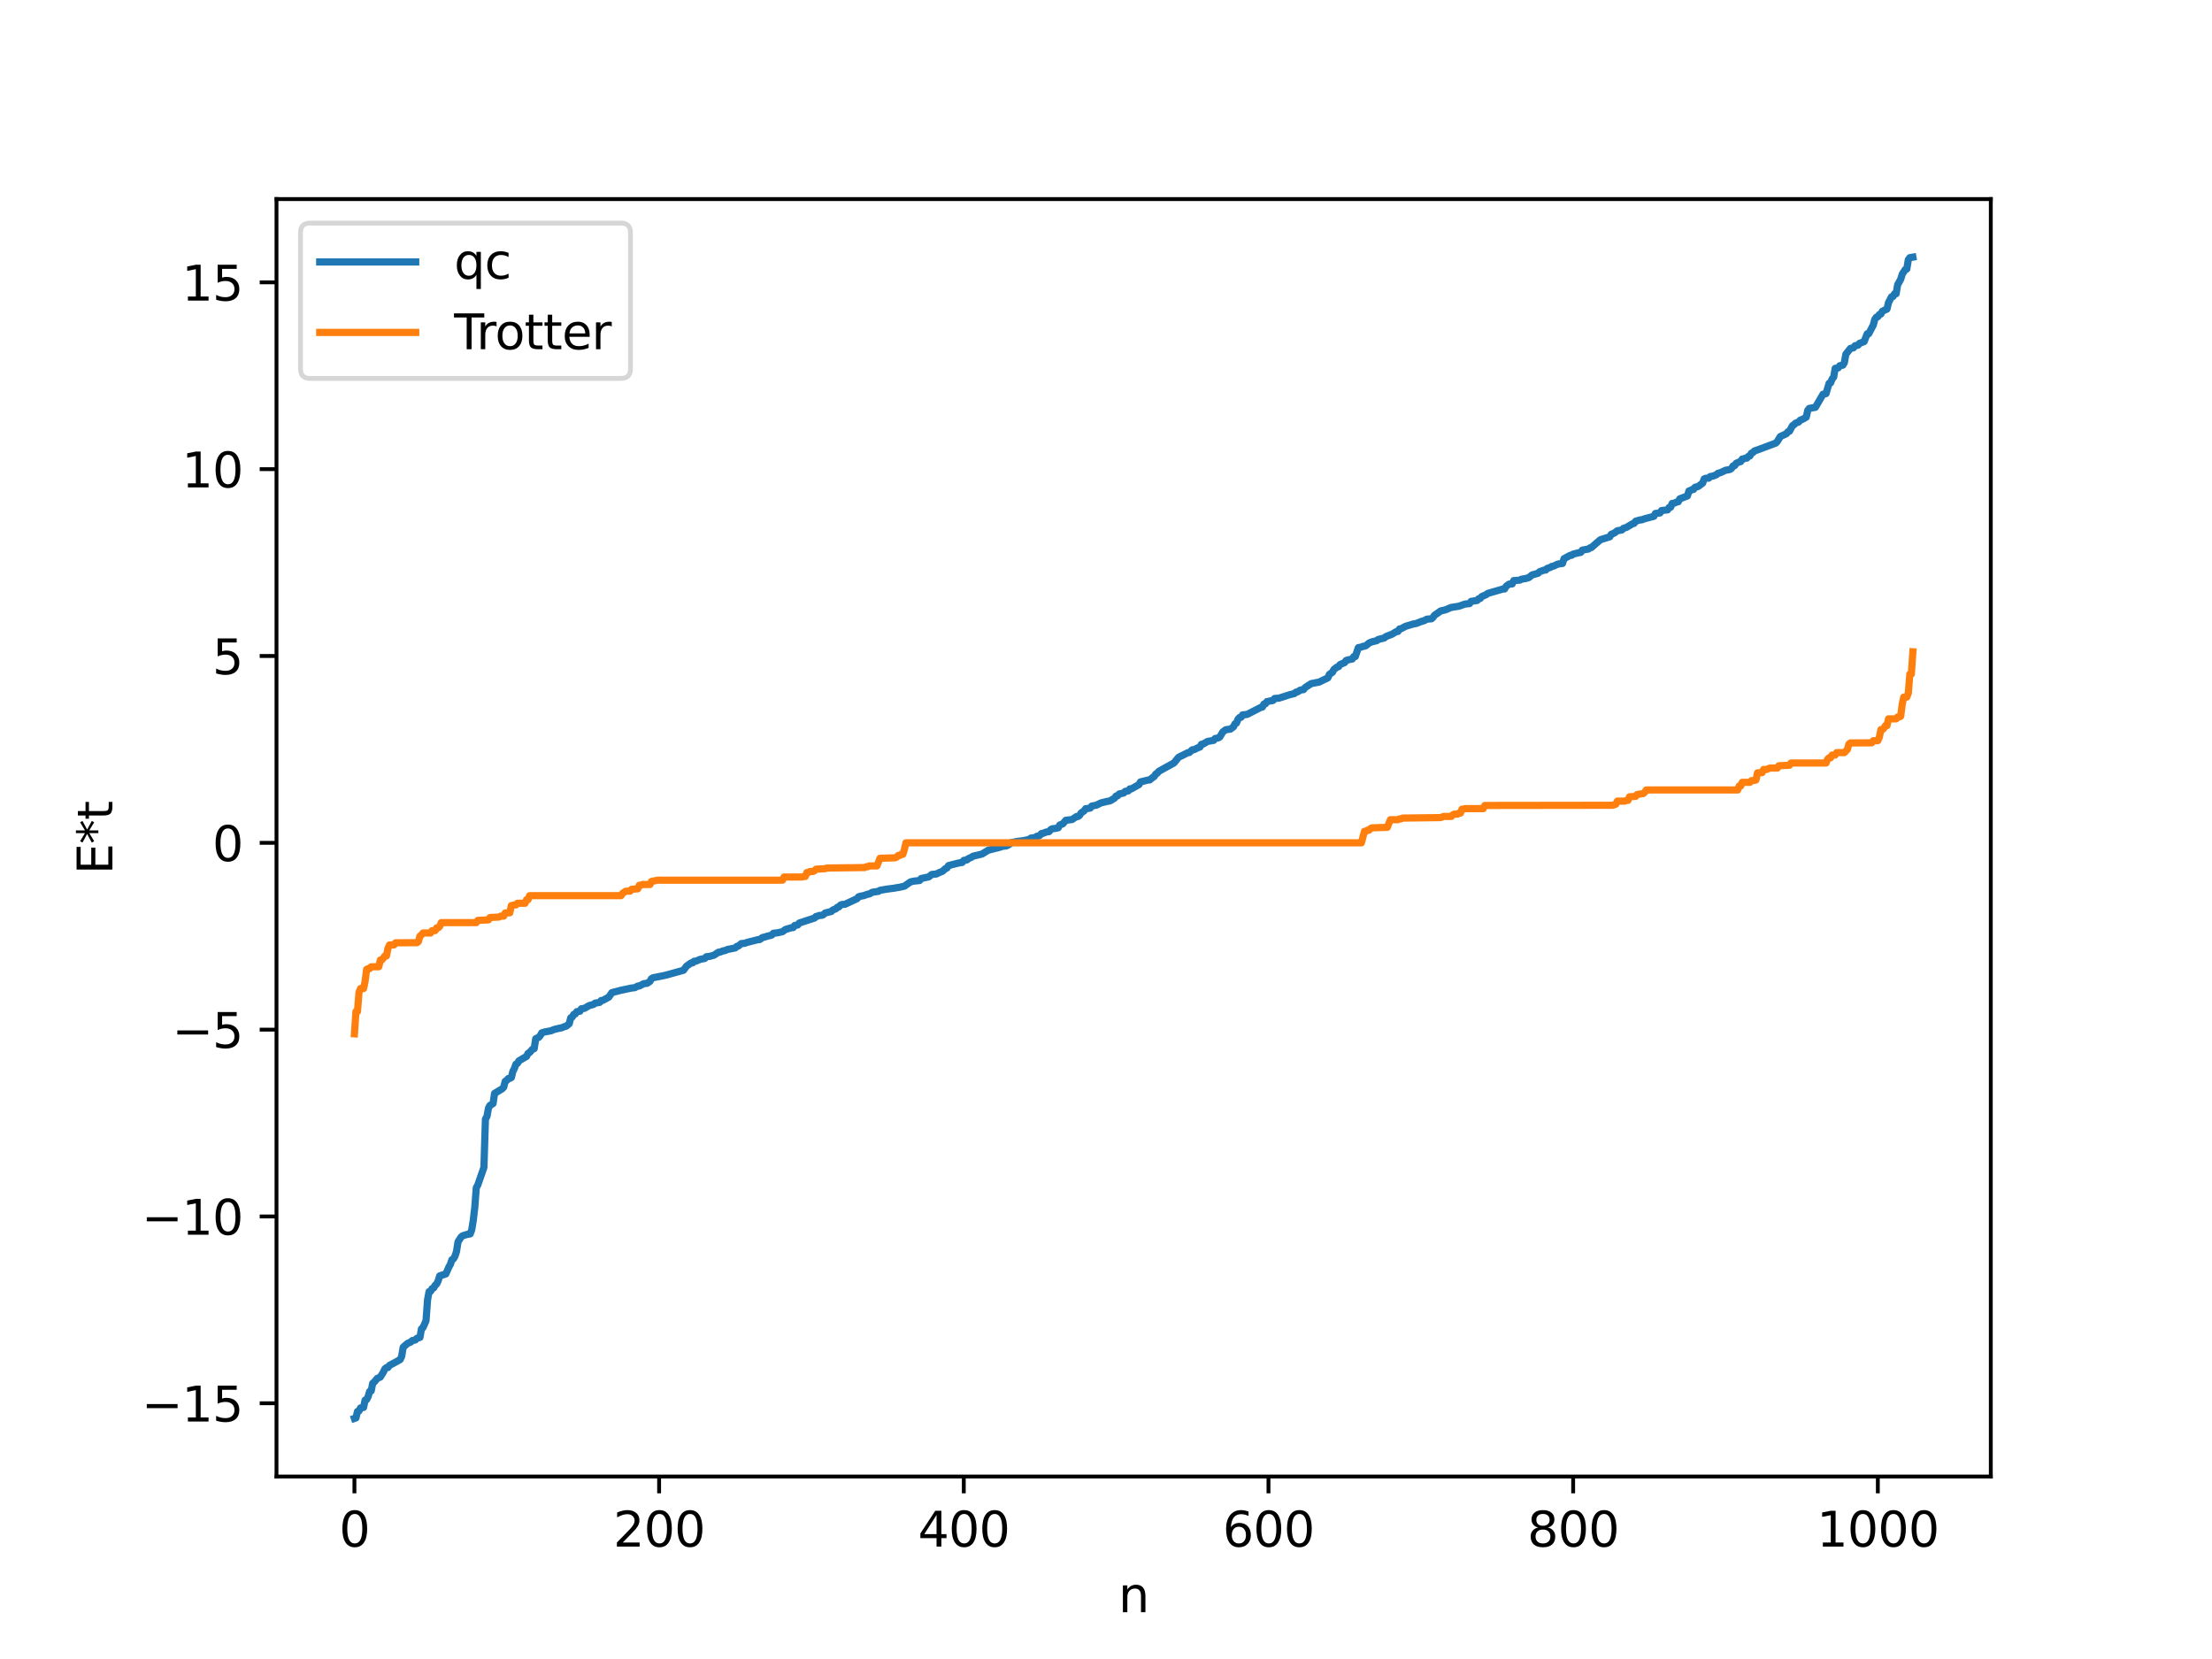 <?xml version="1.0" encoding="utf-8" standalone="no"?>
<!DOCTYPE svg PUBLIC "-//W3C//DTD SVG 1.1//EN"
  "http://www.w3.org/Graphics/SVG/1.1/DTD/svg11.dtd">
<svg xmlns:xlink="http://www.w3.org/1999/xlink" width="460.8pt" height="345.6pt" viewBox="0 0 460.8 345.6" xmlns="http://www.w3.org/2000/svg" version="1.1">
 <defs>
  <style type="text/css">*{stroke-linejoin: round; stroke-linecap: butt}</style>
 </defs>
 <g id="figure_1">
  <g id="patch_1">
   <path d="M 0 345.6 
L 460.8 345.6 
L 460.8 0 
L 0 0 
z
" style="fill: #ffffff"/>
  </g>
  <g id="axes_1">
   <g id="patch_2">
    <path d="M 57.6 307.584 
L 414.72 307.584 
L 414.72 41.472 
L 57.6 41.472 
z
" style="fill: #ffffff"/>
   </g>
   <g id="matplotlib.axis_1">
    <g id="xtick_1">
     <g id="line2d_1">
      <defs>
       <path id="m600a2b64b6" d="M 0 0 
L 0 3.5 
" style="stroke: #000000; stroke-width: 0.8"/>
      </defs>
      <g>
       <use xlink:href="#m600a2b64b6" x="73.833" y="307.584" style="stroke: #000000; stroke-width: 0.8"/>
      </g>
     </g>
     <g id="text_1">
      <!-- 0 -->
      <g transform="translate(70.651 322.182) scale(0.1 -0.1)">
       <defs>
        <path id="DejaVuSans-30" d="M 2034 4250 
Q 1547 4250 1301 3770 
Q 1056 3291 1056 2328 
Q 1056 1369 1301 889 
Q 1547 409 2034 409 
Q 2525 409 2770 889 
Q 3016 1369 3016 2328 
Q 3016 3291 2770 3770 
Q 2525 4250 2034 4250 
z
M 2034 4750 
Q 2819 4750 3233 4129 
Q 3647 3509 3647 2328 
Q 3647 1150 3233 529 
Q 2819 -91 2034 -91 
Q 1250 -91 836 529 
Q 422 1150 422 2328 
Q 422 3509 836 4129 
Q 1250 4750 2034 4750 
z
" transform="scale(0.016)"/>
       </defs>
       <use xlink:href="#DejaVuSans-30"/>
      </g>
     </g>
    </g>
    <g id="xtick_2">
     <g id="line2d_2">
      <g>
       <use xlink:href="#m600a2b64b6" x="137.304" y="307.584" style="stroke: #000000; stroke-width: 0.8"/>
      </g>
     </g>
     <g id="text_2">
      <!-- 200 -->
      <g transform="translate(127.76 322.182) scale(0.1 -0.1)">
       <defs>
        <path id="DejaVuSans-32" d="M 1228 531 
L 3431 531 
L 3431 0 
L 469 0 
L 469 531 
Q 828 903 1448 1529 
Q 2069 2156 2228 2338 
Q 2531 2678 2651 2914 
Q 2772 3150 2772 3378 
Q 2772 3750 2511 3984 
Q 2250 4219 1831 4219 
Q 1534 4219 1204 4116 
Q 875 4013 500 3803 
L 500 4441 
Q 881 4594 1212 4672 
Q 1544 4750 1819 4750 
Q 2544 4750 2975 4387 
Q 3406 4025 3406 3419 
Q 3406 3131 3298 2873 
Q 3191 2616 2906 2266 
Q 2828 2175 2409 1742 
Q 1991 1309 1228 531 
z
" transform="scale(0.016)"/>
       </defs>
       <use xlink:href="#DejaVuSans-32"/>
       <use xlink:href="#DejaVuSans-30" x="63.623"/>
       <use xlink:href="#DejaVuSans-30" x="127.246"/>
      </g>
     </g>
    </g>
    <g id="xtick_3">
     <g id="line2d_3">
      <g>
       <use xlink:href="#m600a2b64b6" x="200.775" y="307.584" style="stroke: #000000; stroke-width: 0.8"/>
      </g>
     </g>
     <g id="text_3">
      <!-- 400 -->
      <g transform="translate(191.231 322.182) scale(0.1 -0.1)">
       <defs>
        <path id="DejaVuSans-34" d="M 2419 4116 
L 825 1625 
L 2419 1625 
L 2419 4116 
z
M 2253 4666 
L 3047 4666 
L 3047 1625 
L 3713 1625 
L 3713 1100 
L 3047 1100 
L 3047 0 
L 2419 0 
L 2419 1100 
L 313 1100 
L 313 1709 
L 2253 4666 
z
" transform="scale(0.016)"/>
       </defs>
       <use xlink:href="#DejaVuSans-34"/>
       <use xlink:href="#DejaVuSans-30" x="63.623"/>
       <use xlink:href="#DejaVuSans-30" x="127.246"/>
      </g>
     </g>
    </g>
    <g id="xtick_4">
     <g id="line2d_4">
      <g>
       <use xlink:href="#m600a2b64b6" x="264.246" y="307.584" style="stroke: #000000; stroke-width: 0.8"/>
      </g>
     </g>
     <g id="text_4">
      <!-- 600 -->
      <g transform="translate(254.702 322.182) scale(0.1 -0.1)">
       <defs>
        <path id="DejaVuSans-36" d="M 2113 2584 
Q 1688 2584 1439 2293 
Q 1191 2003 1191 1497 
Q 1191 994 1439 701 
Q 1688 409 2113 409 
Q 2538 409 2786 701 
Q 3034 994 3034 1497 
Q 3034 2003 2786 2293 
Q 2538 2584 2113 2584 
z
M 3366 4563 
L 3366 3988 
Q 3128 4100 2886 4159 
Q 2644 4219 2406 4219 
Q 1781 4219 1451 3797 
Q 1122 3375 1075 2522 
Q 1259 2794 1537 2939 
Q 1816 3084 2150 3084 
Q 2853 3084 3261 2657 
Q 3669 2231 3669 1497 
Q 3669 778 3244 343 
Q 2819 -91 2113 -91 
Q 1303 -91 875 529 
Q 447 1150 447 2328 
Q 447 3434 972 4092 
Q 1497 4750 2381 4750 
Q 2619 4750 2861 4703 
Q 3103 4656 3366 4563 
z
" transform="scale(0.016)"/>
       </defs>
       <use xlink:href="#DejaVuSans-36"/>
       <use xlink:href="#DejaVuSans-30" x="63.623"/>
       <use xlink:href="#DejaVuSans-30" x="127.246"/>
      </g>
     </g>
    </g>
    <g id="xtick_5">
     <g id="line2d_5">
      <g>
       <use xlink:href="#m600a2b64b6" x="327.717" y="307.584" style="stroke: #000000; stroke-width: 0.8"/>
      </g>
     </g>
     <g id="text_5">
      <!-- 800 -->
      <g transform="translate(318.173 322.182) scale(0.1 -0.1)">
       <defs>
        <path id="DejaVuSans-38" d="M 2034 2216 
Q 1584 2216 1326 1975 
Q 1069 1734 1069 1313 
Q 1069 891 1326 650 
Q 1584 409 2034 409 
Q 2484 409 2743 651 
Q 3003 894 3003 1313 
Q 3003 1734 2745 1975 
Q 2488 2216 2034 2216 
z
M 1403 2484 
Q 997 2584 770 2862 
Q 544 3141 544 3541 
Q 544 4100 942 4425 
Q 1341 4750 2034 4750 
Q 2731 4750 3128 4425 
Q 3525 4100 3525 3541 
Q 3525 3141 3298 2862 
Q 3072 2584 2669 2484 
Q 3125 2378 3379 2068 
Q 3634 1759 3634 1313 
Q 3634 634 3220 271 
Q 2806 -91 2034 -91 
Q 1263 -91 848 271 
Q 434 634 434 1313 
Q 434 1759 690 2068 
Q 947 2378 1403 2484 
z
M 1172 3481 
Q 1172 3119 1398 2916 
Q 1625 2713 2034 2713 
Q 2441 2713 2670 2916 
Q 2900 3119 2900 3481 
Q 2900 3844 2670 4047 
Q 2441 4250 2034 4250 
Q 1625 4250 1398 4047 
Q 1172 3844 1172 3481 
z
" transform="scale(0.016)"/>
       </defs>
       <use xlink:href="#DejaVuSans-38"/>
       <use xlink:href="#DejaVuSans-30" x="63.623"/>
       <use xlink:href="#DejaVuSans-30" x="127.246"/>
      </g>
     </g>
    </g>
    <g id="xtick_6">
     <g id="line2d_6">
      <g>
       <use xlink:href="#m600a2b64b6" x="391.188" y="307.584" style="stroke: #000000; stroke-width: 0.8"/>
      </g>
     </g>
     <g id="text_6">
      <!-- 1000 -->
      <g transform="translate(378.463 322.182) scale(0.1 -0.1)">
       <defs>
        <path id="DejaVuSans-31" d="M 794 531 
L 1825 531 
L 1825 4091 
L 703 3866 
L 703 4441 
L 1819 4666 
L 2450 4666 
L 2450 531 
L 3481 531 
L 3481 0 
L 794 0 
L 794 531 
z
" transform="scale(0.016)"/>
       </defs>
       <use xlink:href="#DejaVuSans-31"/>
       <use xlink:href="#DejaVuSans-30" x="63.623"/>
       <use xlink:href="#DejaVuSans-30" x="127.246"/>
       <use xlink:href="#DejaVuSans-30" x="190.869"/>
      </g>
     </g>
    </g>
    <g id="text_7">
     <!-- n -->
     <g transform="translate(232.991 335.861) scale(0.1 -0.1)">
      <defs>
       <path id="DejaVuSans-6e" d="M 3513 2113 
L 3513 0 
L 2938 0 
L 2938 2094 
Q 2938 2591 2744 2837 
Q 2550 3084 2163 3084 
Q 1697 3084 1428 2787 
Q 1159 2491 1159 1978 
L 1159 0 
L 581 0 
L 581 3500 
L 1159 3500 
L 1159 2956 
Q 1366 3272 1645 3428 
Q 1925 3584 2291 3584 
Q 2894 3584 3203 3211 
Q 3513 2838 3513 2113 
z
" transform="scale(0.016)"/>
      </defs>
      <use xlink:href="#DejaVuSans-6e"/>
     </g>
    </g>
   </g>
   <g id="matplotlib.axis_2">
    <g id="ytick_1">
     <g id="line2d_7">
      <defs>
       <path id="mae96a504cc" d="M 0 0 
L -3.5 0 
" style="stroke: #000000; stroke-width: 0.8"/>
      </defs>
      <g>
       <use xlink:href="#mae96a504cc" x="57.6" y="292.329" style="stroke: #000000; stroke-width: 0.8"/>
      </g>
     </g>
     <g id="text_8">
      <!-- −15 -->
      <g transform="translate(29.495 296.128) scale(0.1 -0.1)">
       <defs>
        <path id="DejaVuSans-2212" d="M 678 2272 
L 4684 2272 
L 4684 1741 
L 678 1741 
L 678 2272 
z
" transform="scale(0.016)"/>
        <path id="DejaVuSans-35" d="M 691 4666 
L 3169 4666 
L 3169 4134 
L 1269 4134 
L 1269 2991 
Q 1406 3038 1543 3061 
Q 1681 3084 1819 3084 
Q 2600 3084 3056 2656 
Q 3513 2228 3513 1497 
Q 3513 744 3044 326 
Q 2575 -91 1722 -91 
Q 1428 -91 1123 -41 
Q 819 9 494 109 
L 494 744 
Q 775 591 1075 516 
Q 1375 441 1709 441 
Q 2250 441 2565 725 
Q 2881 1009 2881 1497 
Q 2881 1984 2565 2268 
Q 2250 2553 1709 2553 
Q 1456 2553 1204 2497 
Q 953 2441 691 2322 
L 691 4666 
z
" transform="scale(0.016)"/>
       </defs>
       <use xlink:href="#DejaVuSans-2212"/>
       <use xlink:href="#DejaVuSans-31" x="83.789"/>
       <use xlink:href="#DejaVuSans-35" x="147.412"/>
      </g>
     </g>
    </g>
    <g id="ytick_2">
     <g id="line2d_8">
      <g>
       <use xlink:href="#mae96a504cc" x="57.6" y="253.41" style="stroke: #000000; stroke-width: 0.8"/>
      </g>
     </g>
     <g id="text_9">
      <!-- −10 -->
      <g transform="translate(29.495 257.21) scale(0.1 -0.1)">
       <use xlink:href="#DejaVuSans-2212"/>
       <use xlink:href="#DejaVuSans-31" x="83.789"/>
       <use xlink:href="#DejaVuSans-30" x="147.412"/>
      </g>
     </g>
    </g>
    <g id="ytick_3">
     <g id="line2d_9">
      <g>
       <use xlink:href="#mae96a504cc" x="57.6" y="214.492" style="stroke: #000000; stroke-width: 0.8"/>
      </g>
     </g>
     <g id="text_10">
      <!-- −5 -->
      <g transform="translate(35.858 218.291) scale(0.1 -0.1)">
       <use xlink:href="#DejaVuSans-2212"/>
       <use xlink:href="#DejaVuSans-35" x="83.789"/>
      </g>
     </g>
    </g>
    <g id="ytick_4">
     <g id="line2d_10">
      <g>
       <use xlink:href="#mae96a504cc" x="57.6" y="175.574" style="stroke: #000000; stroke-width: 0.8"/>
      </g>
     </g>
     <g id="text_11">
      <!-- 0 -->
      <g transform="translate(44.237 179.373) scale(0.1 -0.1)">
       <use xlink:href="#DejaVuSans-30"/>
      </g>
     </g>
    </g>
    <g id="ytick_5">
     <g id="line2d_11">
      <g>
       <use xlink:href="#mae96a504cc" x="57.6" y="136.655" style="stroke: #000000; stroke-width: 0.8"/>
      </g>
     </g>
     <g id="text_12">
      <!-- 5 -->
      <g transform="translate(44.237 140.455) scale(0.1 -0.1)">
       <use xlink:href="#DejaVuSans-35"/>
      </g>
     </g>
    </g>
    <g id="ytick_6">
     <g id="line2d_12">
      <g>
       <use xlink:href="#mae96a504cc" x="57.6" y="97.737" style="stroke: #000000; stroke-width: 0.8"/>
      </g>
     </g>
     <g id="text_13">
      <!-- 10 -->
      <g transform="translate(37.875 101.536) scale(0.1 -0.1)">
       <use xlink:href="#DejaVuSans-31"/>
       <use xlink:href="#DejaVuSans-30" x="63.623"/>
      </g>
     </g>
    </g>
    <g id="ytick_7">
     <g id="line2d_13">
      <g>
       <use xlink:href="#mae96a504cc" x="57.6" y="58.819" style="stroke: #000000; stroke-width: 0.8"/>
      </g>
     </g>
     <g id="text_14">
      <!-- 15 -->
      <g transform="translate(37.875 62.618) scale(0.1 -0.1)">
       <use xlink:href="#DejaVuSans-31"/>
       <use xlink:href="#DejaVuSans-35" x="63.623"/>
      </g>
     </g>
    </g>
    <g id="text_15">
     <!-- E*t -->
     <g transform="translate(23.416 182.148) rotate(-90) scale(0.1 -0.1)">
      <defs>
       <path id="DejaVuSans-45" d="M 628 4666 
L 3578 4666 
L 3578 4134 
L 1259 4134 
L 1259 2753 
L 3481 2753 
L 3481 2222 
L 1259 2222 
L 1259 531 
L 3634 531 
L 3634 0 
L 628 0 
L 628 4666 
z
" transform="scale(0.016)"/>
       <path id="DejaVuSans-2a" d="M 3009 3897 
L 1888 3291 
L 3009 2681 
L 2828 2375 
L 1778 3009 
L 1778 1831 
L 1422 1831 
L 1422 3009 
L 372 2375 
L 191 2681 
L 1313 3291 
L 191 3897 
L 372 4206 
L 1422 3572 
L 1422 4750 
L 1778 4750 
L 1778 3572 
L 2828 4206 
L 3009 3897 
z
" transform="scale(0.016)"/>
       <path id="DejaVuSans-74" d="M 1172 4494 
L 1172 3500 
L 2356 3500 
L 2356 3053 
L 1172 3053 
L 1172 1153 
Q 1172 725 1289 603 
Q 1406 481 1766 481 
L 2356 481 
L 2356 0 
L 1766 0 
Q 1100 0 847 248 
Q 594 497 594 1153 
L 594 3053 
L 172 3053 
L 172 3500 
L 594 3500 
L 594 4494 
L 1172 4494 
z
" transform="scale(0.016)"/>
      </defs>
      <use xlink:href="#DejaVuSans-45"/>
      <use xlink:href="#DejaVuSans-2a" x="63.184"/>
      <use xlink:href="#DejaVuSans-74" x="113.184"/>
     </g>
    </g>
   </g>
   <g id="line2d_14">
    <path d="M 73.833 295.488 
L 74.15 295.382 
L 74.467 294.04 
L 74.785 293.934 
L 75.102 293.301 
L 75.737 293.195 
L 76.054 291.675 
L 76.372 291.569 
L 76.689 290.934 
L 77.006 289.862 
L 77.324 289.756 
L 77.641 288.17 
L 77.958 287.913 
L 78.593 287.14 
L 79.228 286.863 
L 79.862 285.846 
L 80.18 285.164 
L 80.497 284.906 
L 80.815 284.889 
L 81.132 284.433 
L 81.767 284.107 
L 82.401 283.763 
L 83.353 283.225 
L 83.671 282.586 
L 83.988 280.658 
L 84.623 280.093 
L 84.94 279.834 
L 85.575 279.569 
L 85.892 279.261 
L 86.527 279.137 
L 86.844 278.792 
L 87.479 278.606 
L 87.796 276.828 
L 88.114 276.562 
L 88.748 275.134 
L 89.066 270.772 
L 89.383 269.072 
L 89.7 268.997 
L 90.018 268.432 
L 90.335 268.307 
L 90.653 267.742 
L 90.97 267.476 
L 91.287 266.786 
L 91.605 265.776 
L 92.874 265.387 
L 93.509 263.945 
L 93.826 263.381 
L 94.143 262.424 
L 94.461 262.245 
L 94.778 261.68 
L 95.096 260.724 
L 95.413 258.694 
L 96.048 257.712 
L 96.365 257.44 
L 97.317 257.15 
L 97.952 257.044 
L 98.269 256.191 
L 98.586 254.237 
L 98.904 251.543 
L 99.221 247.41 
L 99.539 246.845 
L 100.808 243.195 
L 101.125 233.132 
L 101.443 232.569 
L 101.76 230.829 
L 102.077 230.266 
L 102.712 229.882 
L 103.029 227.775 
L 104.616 226.816 
L 104.934 226.472 
L 105.251 225.247 
L 105.568 225.07 
L 105.886 224.679 
L 106.203 224.655 
L 106.52 224.478 
L 106.838 223.189 
L 107.155 222.581 
L 107.472 221.691 
L 107.79 221.515 
L 108.107 220.991 
L 109.694 220.056 
L 110.011 219.427 
L 110.329 219.251 
L 110.963 218.537 
L 111.281 218.457 
L 111.598 216.384 
L 112.233 216.103 
L 112.55 215.72 
L 112.867 215.156 
L 113.502 214.969 
L 114.772 214.732 
L 115.406 214.469 
L 116.041 214.306 
L 116.993 214.108 
L 117.628 213.847 
L 117.945 213.773 
L 118.58 213.251 
L 118.897 212.023 
L 119.215 211.861 
L 119.532 211.303 
L 119.849 211.226 
L 120.167 210.745 
L 120.801 210.667 
L 121.119 210.138 
L 121.753 210.059 
L 122.705 209.493 
L 123.658 209.227 
L 123.975 208.967 
L 124.927 208.814 
L 125.244 208.422 
L 125.562 208.403 
L 126.831 207.713 
L 127.466 206.783 
L 129.37 206.286 
L 131.591 205.82 
L 132.226 205.76 
L 132.861 205.416 
L 133.178 205.404 
L 134.13 204.905 
L 134.765 204.852 
L 135.4 204.434 
L 135.717 203.871 
L 136.034 203.689 
L 136.669 203.559 
L 138.256 203.246 
L 138.891 203.094 
L 142.381 202.125 
L 143.016 201.267 
L 143.968 200.593 
L 144.286 200.583 
L 144.603 200.246 
L 144.92 200.244 
L 145.872 199.849 
L 146.824 199.662 
L 147.142 199.307 
L 147.777 199.241 
L 148.729 198.984 
L 149.681 198.359 
L 149.998 198.342 
L 150.633 198.08 
L 150.95 198.042 
L 151.585 197.787 
L 153.172 197.465 
L 153.489 197.154 
L 153.806 197.076 
L 154.441 196.557 
L 155.076 196.519 
L 155.71 196.299 
L 157.297 195.901 
L 157.932 195.734 
L 158.249 195.728 
L 158.884 195.277 
L 159.201 195.239 
L 159.836 195.022 
L 160.471 194.881 
L 160.788 194.778 
L 161.105 194.418 
L 162.058 194.305 
L 163.01 194.085 
L 163.644 193.621 
L 164.279 193.433 
L 164.914 193.257 
L 165.231 193.235 
L 165.548 192.793 
L 166.183 192.69 
L 166.5 192.282 
L 169.674 191.246 
L 169.991 190.912 
L 170.309 190.874 
L 170.626 190.712 
L 171.261 190.67 
L 171.578 190.501 
L 171.896 190.195 
L 173.165 189.882 
L 173.482 189.574 
L 174.117 189.328 
L 174.434 189.001 
L 174.752 188.927 
L 175.069 188.562 
L 175.386 188.428 
L 176.021 188.385 
L 178.56 187.196 
L 178.877 186.804 
L 179.512 186.639 
L 179.829 186.611 
L 180.781 186.267 
L 181.099 186.237 
L 181.734 185.869 
L 183.003 185.683 
L 183.32 185.465 
L 184.907 185.199 
L 186.177 185.037 
L 186.811 184.925 
L 187.446 184.822 
L 188.398 184.609 
L 189.667 183.718 
L 190.302 183.564 
L 191.572 183.426 
L 191.889 183.011 
L 193.476 182.671 
L 194.11 182.164 
L 195.062 182.069 
L 195.697 181.759 
L 196.332 181.508 
L 196.967 180.935 
L 197.284 180.81 
L 197.601 180.319 
L 198.871 179.984 
L 199.823 179.754 
L 200.458 179.658 
L 200.775 179.236 
L 201.41 179.141 
L 201.727 178.869 
L 202.362 178.586 
L 202.679 178.367 
L 204.583 177.908 
L 205.853 177.12 
L 208.391 176.474 
L 208.709 176.326 
L 209.661 176.213 
L 210.296 175.873 
L 210.613 175.55 
L 211.882 175.287 
L 213.152 175.128 
L 214.421 174.87 
L 214.739 174.597 
L 215.691 174.455 
L 216.008 174.209 
L 216.325 174.171 
L 216.643 173.998 
L 216.96 173.643 
L 217.277 173.602 
L 217.912 173.343 
L 218.547 173.237 
L 218.864 172.83 
L 219.181 172.649 
L 219.816 172.585 
L 220.451 172.441 
L 220.768 171.861 
L 221.403 171.616 
L 222.038 170.876 
L 223.307 170.731 
L 224.259 170.102 
L 224.577 170.091 
L 224.894 169.86 
L 225.211 169.35 
L 225.846 168.918 
L 226.163 168.459 
L 226.798 168.396 
L 227.115 168.332 
L 227.433 167.92 
L 228.385 167.736 
L 229.337 167.267 
L 230.606 166.952 
L 231.241 166.839 
L 232.193 166.264 
L 232.51 165.82 
L 232.828 165.773 
L 233.145 165.399 
L 234.097 165.191 
L 234.415 164.849 
L 235.049 164.753 
L 235.367 164.34 
L 235.684 164.339 
L 237.271 163.442 
L 237.588 162.88 
L 238.223 162.731 
L 239.175 162.488 
L 239.492 162.481 
L 240.127 161.961 
L 240.444 161.758 
L 240.762 161.246 
L 241.079 161.069 
L 241.396 160.682 
L 244.57 158.925 
L 245.205 158.142 
L 245.522 157.759 
L 247.426 156.808 
L 247.743 156.775 
L 248.378 156.195 
L 248.696 156.191 
L 249.648 155.722 
L 249.965 155.628 
L 250.282 155.053 
L 250.6 155.018 
L 251.552 154.457 
L 252.821 154.23 
L 253.139 153.843 
L 253.773 153.725 
L 254.091 153.545 
L 254.725 152.481 
L 255.36 152.012 
L 256.312 151.889 
L 256.947 151.419 
L 257.264 150.791 
L 257.581 150.626 
L 257.899 149.821 
L 258.216 149.474 
L 258.534 149.422 
L 258.851 148.926 
L 259.803 148.828 
L 262.659 147.356 
L 262.977 147.296 
L 263.294 146.67 
L 263.611 146.624 
L 263.929 146.152 
L 265.198 145.919 
L 265.515 145.509 
L 266.467 145.431 
L 268.689 144.713 
L 269.641 144.483 
L 269.958 144.194 
L 270.276 144.15 
L 270.91 143.744 
L 271.545 143.663 
L 271.862 143.246 
L 273.132 142.416 
L 273.767 142.292 
L 274.401 142.163 
L 274.719 142.126 
L 276.623 141.208 
L 276.94 140.481 
L 277.575 140.042 
L 277.892 139.444 
L 278.527 138.962 
L 278.844 138.881 
L 279.162 138.439 
L 280.114 138.028 
L 280.431 137.588 
L 281.066 137.411 
L 281.7 137.282 
L 282.018 136.778 
L 282.335 136.773 
L 282.97 134.913 
L 283.605 134.793 
L 283.922 134.636 
L 284.239 134.622 
L 284.557 134.497 
L 285.191 133.959 
L 285.826 133.697 
L 286.778 133.471 
L 287.096 133.215 
L 288.365 132.907 
L 288.682 132.624 
L 289.952 132.128 
L 290.904 131.565 
L 291.221 131.543 
L 291.539 131.029 
L 291.856 130.982 
L 292.808 130.473 
L 294.395 129.992 
L 295.029 129.88 
L 296.299 129.39 
L 296.616 129.331 
L 297.251 128.985 
L 298.203 128.906 
L 298.52 128.621 
L 298.838 128.168 
L 299.79 127.516 
L 300.107 127.272 
L 301.059 127.056 
L 302.329 126.533 
L 303.915 126.289 
L 305.185 125.84 
L 306.137 125.734 
L 306.454 125.278 
L 307.724 125.086 
L 308.041 124.727 
L 308.358 124.677 
L 308.676 124.276 
L 309.628 123.859 
L 309.945 123.612 
L 313.119 122.695 
L 313.436 122.695 
L 313.753 122.132 
L 314.388 121.681 
L 315.023 121.638 
L 315.34 120.954 
L 316.61 120.851 
L 316.927 120.667 
L 317.879 120.506 
L 318.514 120.305 
L 319.148 119.77 
L 320.418 119.417 
L 320.735 119.091 
L 321.687 118.754 
L 322.005 118.753 
L 322.322 118.404 
L 322.957 118.206 
L 323.274 117.989 
L 323.591 117.947 
L 324.543 117.503 
L 325.496 117.376 
L 325.813 116.392 
L 327.082 115.693 
L 327.4 115.678 
L 327.717 115.425 
L 328.352 115.273 
L 328.986 115.129 
L 329.304 115.075 
L 329.621 114.607 
L 330.891 114.377 
L 331.208 114.127 
L 331.525 114.056 
L 332.477 113.219 
L 333.112 112.671 
L 333.429 112.418 
L 335.334 111.831 
L 335.651 111.304 
L 336.286 111.045 
L 336.92 110.565 
L 337.872 110.397 
L 338.19 110.06 
L 338.824 109.866 
L 340.094 109.103 
L 340.411 109.032 
L 340.729 108.581 
L 341.681 108.301 
L 341.998 108.292 
L 342.633 108.056 
L 344.537 107.558 
L 344.854 106.963 
L 345.806 106.859 
L 346.124 106.353 
L 347.393 106.215 
L 347.71 105.712 
L 348.028 105.655 
L 348.345 104.873 
L 348.662 104.853 
L 349.297 104.585 
L 349.615 104.524 
L 349.932 103.916 
L 351.519 103.314 
L 351.836 102.275 
L 352.153 102.206 
L 352.471 101.978 
L 352.788 101.96 
L 353.105 101.516 
L 353.74 101.351 
L 354.692 100.639 
L 355.01 99.775 
L 355.327 99.636 
L 355.962 99.606 
L 356.279 99.269 
L 356.914 99.16 
L 357.548 98.895 
L 357.866 98.609 
L 358.5 98.426 
L 359.453 97.966 
L 360.087 97.855 
L 360.405 97.792 
L 360.722 97.557 
L 361.039 97.054 
L 361.357 97.006 
L 361.674 96.517 
L 362.309 96.241 
L 362.626 96.153 
L 362.943 95.62 
L 363.261 95.603 
L 363.578 95.441 
L 363.896 95.438 
L 364.213 95.07 
L 364.53 94.979 
L 364.848 94.415 
L 365.165 94.279 
L 365.482 93.94 
L 366.117 93.729 
L 369.925 92.303 
L 370.243 91.972 
L 370.877 90.934 
L 372.147 90.347 
L 372.464 89.942 
L 372.781 89.836 
L 373.416 88.662 
L 373.734 88.48 
L 374.051 88.145 
L 374.686 87.916 
L 375.003 87.551 
L 375.638 87.28 
L 376.272 86.907 
L 376.59 85.473 
L 376.907 85.079 
L 378.177 84.854 
L 379.763 82.132 
L 380.398 81.998 
L 381.033 79.854 
L 381.35 79.751 
L 381.667 78.936 
L 381.985 78.573 
L 382.302 76.74 
L 382.937 76.633 
L 383.254 76.19 
L 383.889 76.071 
L 384.206 75.566 
L 384.524 73.796 
L 385.476 72.585 
L 386.11 72.457 
L 386.428 72.022 
L 387.062 71.902 
L 387.38 71.519 
L 388.332 71.164 
L 388.967 69.537 
L 389.284 69.529 
L 390.236 67.724 
L 390.553 66.53 
L 390.871 66.086 
L 391.188 65.981 
L 391.505 65.523 
L 391.823 65.417 
L 392.14 64.831 
L 393.092 64.381 
L 393.41 63.031 
L 394.044 61.825 
L 394.362 61.758 
L 394.679 61.194 
L 394.996 61.193 
L 395.314 59.314 
L 395.948 58.187 
L 396.266 57.123 
L 396.9 56.153 
L 397.218 56.046 
L 397.535 54.117 
L 397.853 53.677 
L 398.487 53.568 
L 398.487 53.568 
" clip-path="url(#pe9e72fcbca)" style="fill: none; stroke: #1f77b4; stroke-width: 1.5; stroke-linecap: square"/>
   </g>
   <g id="line2d_15">
    <path d="M 73.833 215.367 
L 74.15 210.724 
L 74.467 210.724 
L 74.785 206.754 
L 75.102 205.93 
L 75.737 205.93 
L 76.054 204.445 
L 76.372 201.938 
L 76.689 201.784 
L 77.006 201.784 
L 77.324 201.396 
L 78.91 201.396 
L 79.228 199.982 
L 79.545 199.982 
L 80.18 199.153 
L 80.497 199.153 
L 80.815 197.589 
L 81.132 196.853 
L 82.084 196.84 
L 82.401 196.405 
L 86.844 196.38 
L 87.162 196.141 
L 87.479 195.008 
L 87.796 194.758 
L 88.114 194.365 
L 89.7 194.365 
L 90.018 193.864 
L 90.653 193.864 
L 90.97 193.282 
L 91.287 193.282 
L 91.605 192.978 
L 91.922 192.198 
L 99.221 192.198 
L 99.539 191.733 
L 101.76 191.623 
L 102.077 191.141 
L 103.981 191.032 
L 104.299 190.844 
L 104.934 190.844 
L 105.251 190.184 
L 106.203 190.15 
L 106.52 188.659 
L 107.155 188.511 
L 107.472 188.511 
L 107.79 188.168 
L 109.377 188.168 
L 109.694 187.414 
L 110.011 187.414 
L 110.329 186.582 
L 129.37 186.581 
L 129.687 186.108 
L 130.322 185.663 
L 131.274 185.635 
L 131.591 185.248 
L 132.861 185.159 
L 133.178 184.414 
L 133.496 184.414 
L 133.813 184.258 
L 135.4 184.258 
L 135.717 183.623 
L 136.986 183.357 
L 163.01 183.357 
L 163.327 182.698 
L 167.135 182.698 
L 167.453 182.577 
L 167.77 182.577 
L 168.087 181.761 
L 168.405 181.761 
L 168.722 181.543 
L 169.357 181.543 
L 169.674 181.403 
L 169.991 181.066 
L 171.896 180.964 
L 172.213 180.828 
L 180.147 180.728 
L 180.464 180.554 
L 180.781 180.554 
L 181.099 180.384 
L 182.686 180.384 
L 183.32 178.798 
L 186.494 178.692 
L 186.811 178.552 
L 187.129 178.203 
L 187.446 178.203 
L 187.763 177.967 
L 188.081 177.967 
L 188.398 176.981 
L 188.715 175.574 
L 283.605 175.574 
L 284.239 173.18 
L 284.557 173.18 
L 284.874 172.944 
L 285.191 172.944 
L 285.509 172.595 
L 285.826 172.456 
L 289 172.35 
L 289.634 170.763 
L 291.221 170.763 
L 291.539 170.593 
L 291.856 170.593 
L 292.173 170.42 
L 300.107 170.319 
L 300.742 170.082 
L 302.329 170.082 
L 302.646 169.745 
L 302.963 169.604 
L 303.598 169.604 
L 303.915 169.386 
L 304.233 169.386 
L 304.55 168.57 
L 304.867 168.57 
L 305.185 168.45 
L 308.993 168.45 
L 309.31 167.79 
L 335.968 167.754 
L 336.603 167.525 
L 336.92 166.889 
L 338.507 166.889 
L 338.824 166.733 
L 339.142 166.733 
L 339.459 165.988 
L 340.729 165.9 
L 341.046 165.513 
L 342.315 165.312 
L 342.633 165.039 
L 342.95 164.566 
L 361.991 164.566 
L 362.309 163.733 
L 362.626 163.733 
L 362.943 162.98 
L 364.53 162.98 
L 364.848 162.636 
L 365.482 162.577 
L 365.8 162.489 
L 366.117 160.997 
L 367.069 160.964 
L 367.386 160.303 
L 368.021 160.303 
L 368.656 160.006 
L 370.243 160.006 
L 370.56 159.524 
L 372.781 159.415 
L 373.099 158.95 
L 380.398 158.95 
L 380.715 158.169 
L 381.033 157.866 
L 381.35 157.866 
L 381.667 157.284 
L 382.302 157.284 
L 382.62 156.782 
L 384.206 156.782 
L 384.841 156.139 
L 385.158 155.006 
L 385.476 154.768 
L 389.919 154.743 
L 390.236 154.307 
L 391.188 154.294 
L 391.505 153.558 
L 391.823 151.994 
L 392.14 151.994 
L 392.458 151.678 
L 392.775 151.166 
L 393.092 151.166 
L 393.41 149.752 
L 394.996 149.752 
L 395.314 149.364 
L 395.631 149.364 
L 395.948 149.21 
L 396.266 146.703 
L 396.583 145.218 
L 397.218 145.218 
L 397.535 144.393 
L 397.853 140.424 
L 398.17 140.424 
L 398.487 135.78 
L 398.487 135.78 
" clip-path="url(#pe9e72fcbca)" style="fill: none; stroke: #ff7f0e; stroke-width: 1.5; stroke-linecap: square"/>
   </g>
   <g id="patch_3">
    <path d="M 57.6 307.584 
L 57.6 41.472 
" style="fill: none; stroke: #000000; stroke-width: 0.8; stroke-linejoin: miter; stroke-linecap: square"/>
   </g>
   <g id="patch_4">
    <path d="M 414.72 307.584 
L 414.72 41.472 
" style="fill: none; stroke: #000000; stroke-width: 0.8; stroke-linejoin: miter; stroke-linecap: square"/>
   </g>
   <g id="patch_5">
    <path d="M 57.6 307.584 
L 414.72 307.584 
" style="fill: none; stroke: #000000; stroke-width: 0.8; stroke-linejoin: miter; stroke-linecap: square"/>
   </g>
   <g id="patch_6">
    <path d="M 57.6 41.472 
L 414.72 41.472 
" style="fill: none; stroke: #000000; stroke-width: 0.8; stroke-linejoin: miter; stroke-linecap: square"/>
   </g>
   <g id="legend_1">
    <g id="patch_7">
     <path d="M 64.6 78.828 
L 129.342 78.828 
Q 131.342 78.828 131.342 76.828 
L 131.342 48.472 
Q 131.342 46.472 129.342 46.472 
L 64.6 46.472 
Q 62.6 46.472 62.6 48.472 
L 62.6 76.828 
Q 62.6 78.828 64.6 78.828 
z
" style="fill: #ffffff; opacity: 0.8; stroke: #cccccc; stroke-linejoin: miter"/>
    </g>
    <g id="line2d_16">
     <path d="M 66.6 54.57 
L 76.6 54.57 
L 86.6 54.57 
" style="fill: none; stroke: #1f77b4; stroke-width: 1.5; stroke-linecap: square"/>
    </g>
    <g id="text_16">
     <!-- qc -->
     <g transform="translate(94.6 58.07) scale(0.1 -0.1)">
      <defs>
       <path id="DejaVuSans-71" d="M 947 1747 
Q 947 1113 1208 752 
Q 1469 391 1925 391 
Q 2381 391 2643 752 
Q 2906 1113 2906 1747 
Q 2906 2381 2643 2742 
Q 2381 3103 1925 3103 
Q 1469 3103 1208 2742 
Q 947 2381 947 1747 
z
M 2906 525 
Q 2725 213 2448 61 
Q 2172 -91 1784 -91 
Q 1150 -91 751 415 
Q 353 922 353 1747 
Q 353 2572 751 3078 
Q 1150 3584 1784 3584 
Q 2172 3584 2448 3432 
Q 2725 3281 2906 2969 
L 2906 3500 
L 3481 3500 
L 3481 -1331 
L 2906 -1331 
L 2906 525 
z
" transform="scale(0.016)"/>
       <path id="DejaVuSans-63" d="M 3122 3366 
L 3122 2828 
Q 2878 2963 2633 3030 
Q 2388 3097 2138 3097 
Q 1578 3097 1268 2742 
Q 959 2388 959 1747 
Q 959 1106 1268 751 
Q 1578 397 2138 397 
Q 2388 397 2633 464 
Q 2878 531 3122 666 
L 3122 134 
Q 2881 22 2623 -34 
Q 2366 -91 2075 -91 
Q 1284 -91 818 406 
Q 353 903 353 1747 
Q 353 2603 823 3093 
Q 1294 3584 2113 3584 
Q 2378 3584 2631 3529 
Q 2884 3475 3122 3366 
z
" transform="scale(0.016)"/>
      </defs>
      <use xlink:href="#DejaVuSans-71"/>
      <use xlink:href="#DejaVuSans-63" x="63.477"/>
     </g>
    </g>
    <g id="line2d_17">
     <path d="M 66.6 69.249 
L 76.6 69.249 
L 86.6 69.249 
" style="fill: none; stroke: #ff7f0e; stroke-width: 1.5; stroke-linecap: square"/>
    </g>
    <g id="text_17">
     <!-- Trotter -->
     <g transform="translate(94.6 72.749) scale(0.1 -0.1)">
      <defs>
       <path id="DejaVuSans-54" d="M -19 4666 
L 3928 4666 
L 3928 4134 
L 2272 4134 
L 2272 0 
L 1638 0 
L 1638 4134 
L -19 4134 
L -19 4666 
z
" transform="scale(0.016)"/>
       <path id="DejaVuSans-72" d="M 2631 2963 
Q 2534 3019 2420 3045 
Q 2306 3072 2169 3072 
Q 1681 3072 1420 2755 
Q 1159 2438 1159 1844 
L 1159 0 
L 581 0 
L 581 3500 
L 1159 3500 
L 1159 2956 
Q 1341 3275 1631 3429 
Q 1922 3584 2338 3584 
Q 2397 3584 2469 3576 
Q 2541 3569 2628 3553 
L 2631 2963 
z
" transform="scale(0.016)"/>
       <path id="DejaVuSans-6f" d="M 1959 3097 
Q 1497 3097 1228 2736 
Q 959 2375 959 1747 
Q 959 1119 1226 758 
Q 1494 397 1959 397 
Q 2419 397 2687 759 
Q 2956 1122 2956 1747 
Q 2956 2369 2687 2733 
Q 2419 3097 1959 3097 
z
M 1959 3584 
Q 2709 3584 3137 3096 
Q 3566 2609 3566 1747 
Q 3566 888 3137 398 
Q 2709 -91 1959 -91 
Q 1206 -91 779 398 
Q 353 888 353 1747 
Q 353 2609 779 3096 
Q 1206 3584 1959 3584 
z
" transform="scale(0.016)"/>
       <path id="DejaVuSans-65" d="M 3597 1894 
L 3597 1613 
L 953 1613 
Q 991 1019 1311 708 
Q 1631 397 2203 397 
Q 2534 397 2845 478 
Q 3156 559 3463 722 
L 3463 178 
Q 3153 47 2828 -22 
Q 2503 -91 2169 -91 
Q 1331 -91 842 396 
Q 353 884 353 1716 
Q 353 2575 817 3079 
Q 1281 3584 2069 3584 
Q 2775 3584 3186 3129 
Q 3597 2675 3597 1894 
z
M 3022 2063 
Q 3016 2534 2758 2815 
Q 2500 3097 2075 3097 
Q 1594 3097 1305 2825 
Q 1016 2553 972 2059 
L 3022 2063 
z
" transform="scale(0.016)"/>
      </defs>
      <use xlink:href="#DejaVuSans-54"/>
      <use xlink:href="#DejaVuSans-72" x="46.334"/>
      <use xlink:href="#DejaVuSans-6f" x="85.197"/>
      <use xlink:href="#DejaVuSans-74" x="146.379"/>
      <use xlink:href="#DejaVuSans-74" x="185.588"/>
      <use xlink:href="#DejaVuSans-65" x="224.797"/>
      <use xlink:href="#DejaVuSans-72" x="286.32"/>
     </g>
    </g>
   </g>
  </g>
 </g>
 <defs>
  <clipPath id="pe9e72fcbca">
   <rect x="57.6" y="41.472" width="357.12" height="266.112"/>
  </clipPath>
 </defs>
</svg>
